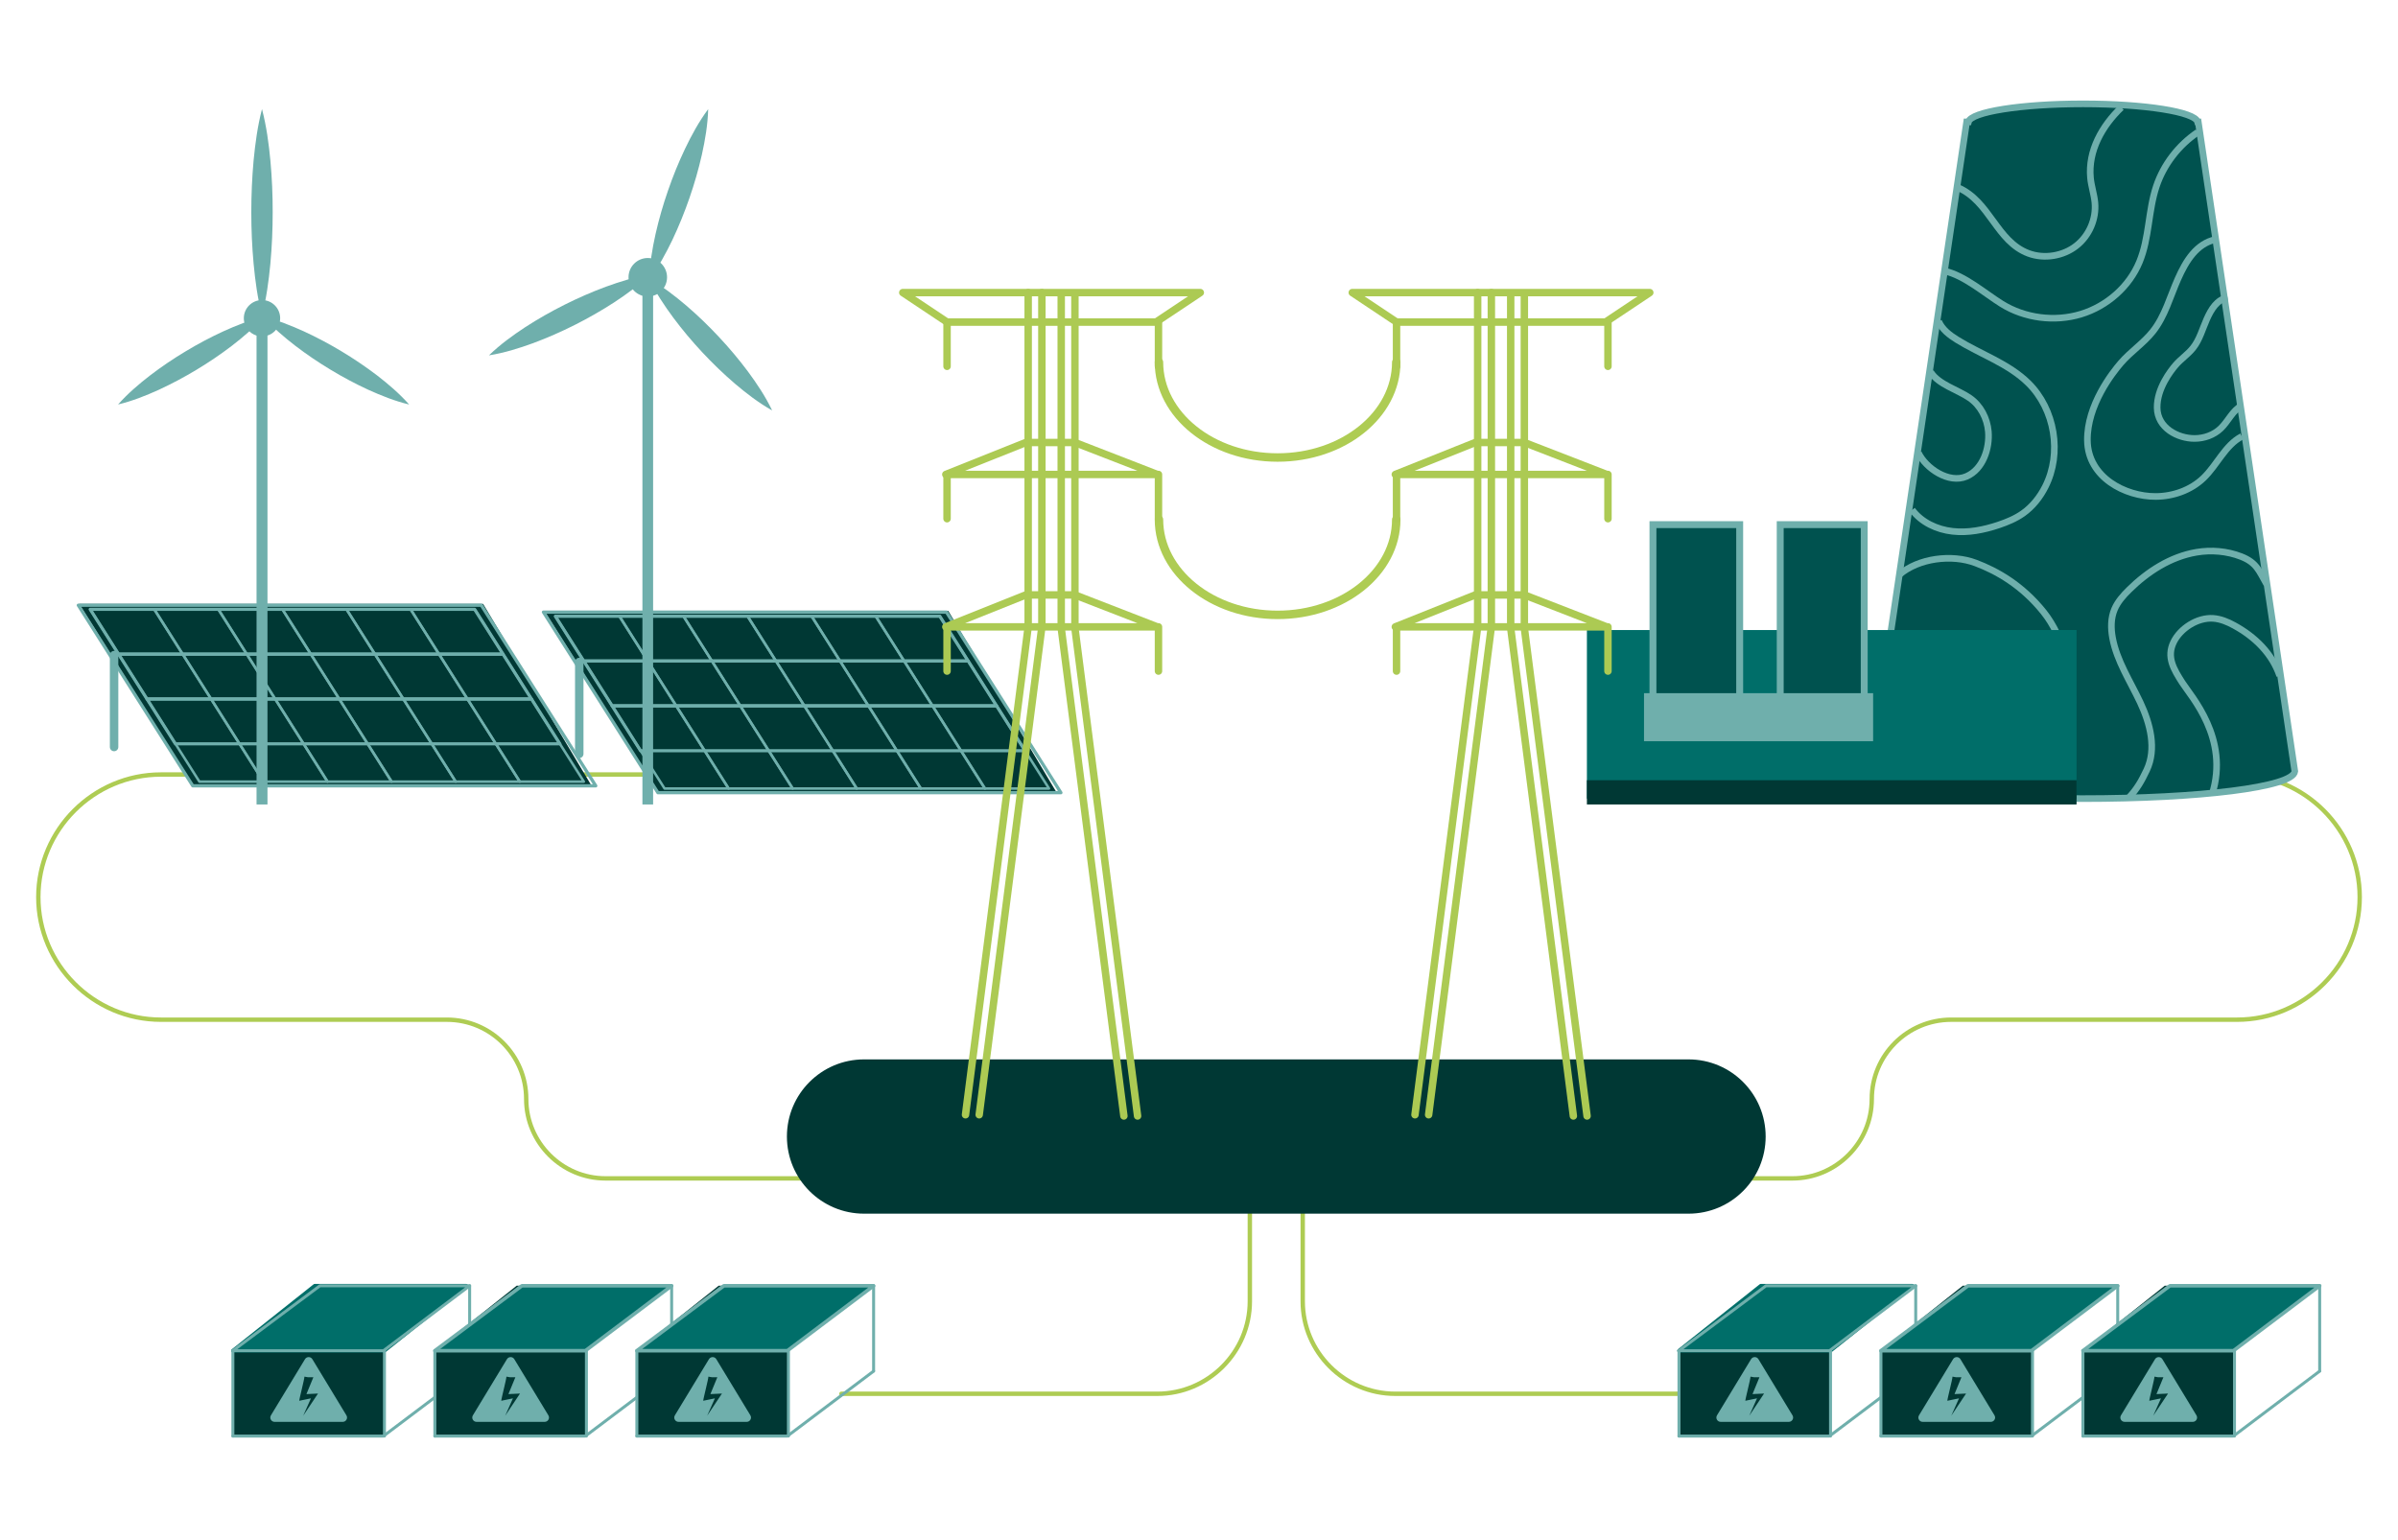 <svg width="590" height="379" viewBox="0 0 590 379" fill="none" xmlns="http://www.w3.org/2000/svg">
<path d="M286.76 290.02H149C138.26 290.02 129.47 281.23 129.47 270.49C129.47 259.71 120.73 250.96 109.94 250.96H39.6C23.01 250.96 9.43 237.38 9.43 220.79C9.43 204.2 23.01 190.62 39.6 190.62H185.88" stroke="#AECC53" stroke-width="1.08" stroke-linecap="round" stroke-linejoin="round"/>
<path d="M303.24 290.02H441C451.74 290.02 460.53 281.23 460.53 270.49C460.53 259.71 469.27 250.96 480.06 250.96H550.41C567 250.96 580.58 237.38 580.58 220.79C580.58 204.2 567 190.62 550.41 190.62H404.13" stroke="#AECC53" stroke-width="1.08" stroke-linecap="round" stroke-linejoin="round"/>
<path d="M145.74 193.71H47.73L19.48 148.64H118.87L145.74 193.71Z" fill="#003834"/>
<path d="M64.82 192.37H49.06C40.11 178.24 31.15 164.11 22.2 149.97H37.96C46.91 164.1 55.87 178.23 64.82 192.37Z" stroke="#6FAFAC" stroke-width="0.62" stroke-linecap="round" stroke-linejoin="round"/>
<path d="M80.59 192.37H64.82C55.87 178.24 46.91 164.11 37.96 149.97H53.73C62.68 164.1 71.64 178.23 80.59 192.37Z" stroke="#6FAFAC" stroke-width="0.62" stroke-linecap="round" stroke-linejoin="round"/>
<path d="M96.35 192.37H80.58C71.63 178.24 62.67 164.11 53.72 149.97H69.49C78.44 164.1 87.4 178.23 96.35 192.37Z" stroke="#6FAFAC" stroke-width="0.62" stroke-linecap="round" stroke-linejoin="round"/>
<path d="M112.12 192.37H96.35C87.4 178.24 78.44 164.11 69.49 149.97H85.26C94.21 164.1 103.17 178.23 112.12 192.37Z" stroke="#6FAFAC" stroke-width="0.62" stroke-linecap="round" stroke-linejoin="round"/>
<path d="M127.89 192.37H112.12C103.17 178.24 94.21 164.11 85.26 149.97H101.03C109.98 164.1 118.94 178.23 127.89 192.37Z" stroke="#6FAFAC" stroke-width="0.62" stroke-linecap="round" stroke-linejoin="round"/>
<path d="M143.65 192.37H127.89C118.94 178.24 109.98 164.11 101.03 149.97H116.79C125.74 164.1 134.7 178.23 143.65 192.37Z" stroke="#6FAFAC" stroke-width="0.62" stroke-linecap="round" stroke-linejoin="round"/>
<path d="M29.17 160.99C26.38 156.58 24.98 154.38 22.19 149.97H116.78C119.57 154.38 120.97 156.58 123.76 160.99H29.17Z" stroke="#6FAFAC" stroke-width="0.77" stroke-linecap="round" stroke-linejoin="round"/>
<path d="M36.15 172.01C33.36 167.6 31.96 165.4 29.17 160.99H123.76C126.55 165.4 127.95 167.6 130.74 172.01H36.15Z" stroke="#6FAFAC" stroke-width="0.77" stroke-linecap="round" stroke-linejoin="round"/>
<path d="M43.16 183.07C40.37 178.66 38.97 176.46 36.18 172.05H130.77C133.56 176.46 134.96 178.66 137.75 183.07H43.16Z" stroke="#6FAFAC" stroke-width="0.77" stroke-linecap="round" stroke-linejoin="round"/>
<path d="M146.58 193.4H47.43C38.04 178.59 28.66 163.77 19.27 148.96H118.42C127.81 163.77 137.19 178.59 146.58 193.4Z" stroke="#6FAFAC" stroke-width="0.8" stroke-linecap="round" stroke-linejoin="round"/>
<path d="M28.07 161.23V183.85" stroke="#6FAFAC" stroke-width="2.08" stroke-linecap="round" stroke-linejoin="round"/>
<path d="M260.18 195.4H162.18L133.92 150.34H233.31L260.18 195.4Z" fill="#003834"/>
<path d="M142.52 162.92V185.54" stroke="#6FAFAC" stroke-width="2.08" stroke-linecap="round" stroke-linejoin="round"/>
<path d="M179.27 194.07H163.51C154.56 179.94 145.6 165.81 136.65 151.67H152.41C161.36 165.8 170.32 179.93 179.27 194.07Z" stroke="#6FAFAC" stroke-width="0.62" stroke-linecap="round" stroke-linejoin="round"/>
<path d="M195.03 194.07H179.26C170.31 179.94 161.35 165.81 152.4 151.67H168.17C177.12 165.8 186.08 179.93 195.03 194.07Z" stroke="#6FAFAC" stroke-width="0.62" stroke-linecap="round" stroke-linejoin="round"/>
<path d="M210.8 194.07H195.03C186.08 179.94 177.12 165.81 168.17 151.67H183.94C192.89 165.8 201.85 179.93 210.8 194.07Z" stroke="#6FAFAC" stroke-width="0.62" stroke-linecap="round" stroke-linejoin="round"/>
<path d="M226.56 194.07H210.79C201.84 179.94 192.88 165.81 183.93 151.67H199.7C208.65 165.8 217.61 179.93 226.56 194.07Z" stroke="#6FAFAC" stroke-width="0.62" stroke-linecap="round" stroke-linejoin="round"/>
<path d="M242.33 194.07H226.56C217.61 179.94 208.65 165.81 199.7 151.67H215.47C224.42 165.8 233.38 179.93 242.33 194.07Z" stroke="#6FAFAC" stroke-width="0.62" stroke-linecap="round" stroke-linejoin="round"/>
<path d="M258.1 194.07H242.34C233.39 179.94 224.43 165.81 215.48 151.67H231.24C240.19 165.8 249.15 179.93 258.1 194.07Z" stroke="#6FAFAC" stroke-width="0.62" stroke-linecap="round" stroke-linejoin="round"/>
<path d="M143.62 162.69C140.83 158.28 139.43 156.08 136.64 151.67H231.23C234.02 156.08 235.42 158.28 238.21 162.69H143.62Z" stroke="#6FAFAC" stroke-width="0.77" stroke-linecap="round" stroke-linejoin="round"/>
<path d="M150.6 173.7C147.81 169.29 146.41 167.09 143.62 162.68H238.21C241 167.09 242.4 169.29 245.19 173.7H150.6Z" stroke="#6FAFAC" stroke-width="0.77" stroke-linecap="round" stroke-linejoin="round"/>
<path d="M157.6 184.76C154.81 180.35 153.41 178.15 150.62 173.74H245.21C248 178.15 249.4 180.35 252.19 184.76H157.6Z" stroke="#6FAFAC" stroke-width="0.77" stroke-linecap="round" stroke-linejoin="round"/>
<path d="M261.02 195.09H161.87C152.48 180.28 143.1 165.46 133.71 150.65H232.86C242.25 165.46 251.63 180.28 261.02 195.09Z" stroke="#6FAFAC" stroke-width="0.8" stroke-linecap="round" stroke-linejoin="round"/>
<path d="M65.81 78.09H63.12V197.99H65.81V78.09Z" fill="#6FAFAC"/>
<path d="M64.46 82.79C66.929 82.79 68.93 80.789 68.93 78.32C68.93 75.851 66.929 73.85 64.46 73.85C61.991 73.85 59.99 75.851 59.99 78.32C59.99 80.789 61.991 82.79 64.46 82.79Z" fill="#6FAFAC"/>
<path d="M64.46 77.64C63.37 73.41 62.8 69.18 62.4 64.94C62.01 60.71 61.83 56.48 61.83 52.24C61.83 48.01 62.01 43.78 62.39 39.54C62.8 35.31 63.36 31.08 64.46 26.84C65.56 31.07 66.13 35.3 66.53 39.54C66.92 43.77 67.1 48 67.09 52.24C67.09 56.47 66.91 60.7 66.52 64.94C66.11 69.17 65.55 73.4 64.46 77.64Z" fill="#6FAFAC"/>
<path d="M64.96 77.93C62.53 80.67 59.83 82.95 57.05 85.1C54.26 87.23 51.36 89.19 48.37 90.99C45.38 92.8 42.29 94.44 39.1 95.92C35.9 97.37 32.61 98.69 29.05 99.55C31.48 96.81 34.18 94.52 36.96 92.37C39.75 90.24 42.65 88.28 45.65 86.48C48.64 84.68 51.73 83.03 54.92 81.56C58.12 80.11 61.41 78.79 64.96 77.92V77.93Z" fill="#6FAFAC"/>
<path d="M64.76 77.93C68.32 78.8 71.6 80.12 74.8 81.57C77.99 83.04 81.08 84.69 84.07 86.49C87.06 88.29 89.96 90.25 92.76 92.38C95.54 94.53 98.24 96.82 100.67 99.56C97.11 98.7 93.83 97.38 90.62 95.93C87.43 94.46 84.34 92.81 81.35 91C78.36 89.2 75.46 87.24 72.67 85.11C69.89 82.96 67.19 80.67 64.76 77.94V77.93Z" fill="#6FAFAC"/>
<path d="M160.69 68H158.06V197.99H160.69V68Z" fill="#6FAFAC"/>
<path d="M159.38 72.98C161.998 72.98 164.12 70.858 164.12 68.24C164.12 65.622 161.998 63.5 159.38 63.5C156.762 63.5 154.64 65.622 154.64 68.24C154.64 70.858 156.762 72.98 159.38 72.98Z" fill="#6FAFAC"/>
<path d="M159.69 68.59C163.06 70.5 166.02 72.8 168.86 75.21C171.68 77.63 174.35 80.21 176.87 82.91C179.4 85.61 181.78 88.44 184.01 91.42C186.22 94.42 188.31 97.53 189.98 101.02C186.61 99.11 183.64 96.82 180.8 94.41C177.98 91.99 175.31 89.41 172.79 86.71C170.27 84.01 167.88 81.17 165.66 78.19C163.45 75.19 161.36 72.08 159.68 68.59H159.69Z" fill="#6FAFAC"/>
<path d="M159.73 68.8C159.85 64.93 160.49 61.24 161.29 57.6C162.11 53.97 163.14 50.41 164.35 46.92C165.55 43.42 166.94 39.99 168.54 36.63C170.15 33.27 171.93 29.98 174.24 26.86C174.13 30.73 173.49 34.43 172.69 38.06C171.87 41.69 170.84 45.25 169.63 48.74C168.42 52.23 167.03 55.67 165.44 59.03C163.82 62.38 162.05 65.68 159.75 68.8H159.73Z" fill="#6FAFAC"/>
<path d="M159.97 67.54C157.18 70.23 154.15 72.43 151.03 74.47C147.91 76.49 144.69 78.32 141.38 79.99C138.08 81.65 134.69 83.14 131.2 84.44C127.7 85.72 124.13 86.84 120.3 87.46C123.08 84.76 126.12 82.57 129.23 80.52C132.35 78.5 135.57 76.67 138.88 75.01C142.19 73.35 145.58 71.86 149.07 70.57C152.57 69.3 156.14 68.17 159.97 67.54Z" fill="#6FAFAC"/>
<path d="M460.12 189.78C460.12 189.78 460.12 189.75 460.12 189.74C460.12 189.63 460.15 189.53 460.18 189.42L483.87 30H484.31C484.92 27.53 497.3 25.56 512.5 25.56C527.7 25.56 540.08 27.53 540.69 30H540.86L564.55 189.42C564.58 189.52 564.61 189.63 564.61 189.74C564.61 189.75 564.61 189.77 564.61 189.78V189.83C564.27 193.74 541.02 196.55 512.37 196.55C483.72 196.55 460.47 193.73 460.13 189.83H460.11V189.78H460.12Z" fill="#00524F" stroke="#6FAFAC" stroke-width="1.63" stroke-miterlimit="10"/>
<path d="M465.08 159.42C469.77 155.93 479.1 154.97 484.24 158.27C490.88 162.55 489.63 173.01 489.24 179.83C488.95 185.02 487.81 190.63 484.81 195.06" stroke="#6FAFAC" stroke-width="1.63" stroke-miterlimit="10"/>
<path d="M508.27 195.84C506.21 188.92 509.34 181.63 509.85 174.43C510.4 166.77 507.65 156.7 502.84 150.68C497.5 143.99 491.29 140.52 486.1 138.56C480.18 136.32 472.04 137.38 467.29 141.44" stroke="#6FAFAC" stroke-width="1.63" stroke-miterlimit="10"/>
<path d="M560.89 166.31C559.05 160.9 554.86 156.75 549.7 153.93C548.1 153.05 546.36 152.32 544.52 152.19C540.62 151.93 536.42 154.68 534.79 158.04C533.01 161.72 534.8 164.69 536.93 168.02C539.08 171.38 548.6 181.76 544.26 195.49" stroke="#6FAFAC" stroke-width="1.63" stroke-miterlimit="10"/>
<path d="M557.68 143.76C555.81 140.5 555.23 138.47 551.39 136.97C547.94 135.63 544.06 135.3 540.41 135.92C534.02 137.01 528.38 140.68 523.86 145.13C522.41 146.55 521.04 148.1 520.26 149.93C519.32 152.15 519.33 154.65 519.77 157C520.81 162.66 524.13 167.66 526.59 172.9C529.05 178.15 530.65 184.32 528.16 189.55C526.93 192.15 525.81 194.15 523.82 196.27" stroke="#6FAFAC" stroke-width="1.63" stroke-miterlimit="10"/>
<path d="M521.94 26.44C517.19 30.98 513.72 37.11 514.34 43.76C514.53 45.83 515.24 47.83 515.43 49.89C515.79 53.86 514.06 57.98 510.84 60.5C507.62 63.02 502.97 63.8 499.09 62.36C491.19 59.41 489.63 49.57 481.71 46.16" stroke="#6FAFAC" stroke-width="1.63" stroke-miterlimit="10"/>
<path d="M540.72 32.55C535.96 35.78 532.33 40.52 530.55 45.84C528.52 51.9 528.84 58.57 526.38 64.49C523.88 70.52 518.44 75.36 511.98 77.32C505.52 79.28 498.16 78.32 492.48 74.78C488.32 72.18 483.26 67.75 478.41 66.7" stroke="#6FAFAC" stroke-width="1.63" stroke-miterlimit="10"/>
<path d="M545.16 58.93C540.44 59.93 537.84 64.18 535.88 68.59C533.92 73 532.67 77.83 529.67 81.6C527.38 84.48 524.21 86.55 521.81 89.34C519.73 91.76 513.46 99.71 513.58 108.42C513.71 117.5 522.9 122.22 530.39 122.19C534.69 122.17 539.03 120.64 542.14 117.66C545.52 114.42 547.44 109.58 551.58 107.41" stroke="#6FAFAC" stroke-width="1.63" stroke-miterlimit="10"/>
<path d="M548.06 73.21C545.47 73.76 544.05 76.09 542.97 78.51C541.89 80.93 541.21 83.58 539.56 85.65C538.3 87.23 536.56 88.36 535.25 89.9C534.11 91.23 530.67 95.59 530.74 100.36C530.81 105.34 535.85 107.93 539.96 107.91C542.32 107.91 544.7 107.06 546.4 105.43C548.25 103.65 549.31 101 551.58 99.81" stroke="#6FAFAC" stroke-width="1.63" stroke-miterlimit="10"/>
<path d="M476.97 79.06C477.82 81.07 479.67 82.47 481.52 83.62C487.34 87.23 494.14 89.46 499.03 94.27C505.6 100.73 507.39 111.55 503.23 119.77C501.93 122.35 500.09 124.68 497.73 126.35C495.92 127.63 493.84 128.49 491.74 129.2C488.09 130.42 484.21 131.2 480.38 130.76C476.55 130.33 472.77 128.57 470.46 125.48" stroke="#6FAFAC" stroke-width="1.63" stroke-miterlimit="10"/>
<path d="M475.02 91.57C476.96 94.66 481.66 95.89 484.65 97.97C487.31 99.82 488.93 102.97 489.21 106.2C489.56 110.26 487.93 115.49 483.82 117.26C479.51 119.12 473.85 115.29 472 111.46" stroke="#6FAFAC" stroke-width="1.63" stroke-miterlimit="10"/>
<path d="M390.44 196.55L510.91 196.55V155.06H390.44V196.55Z" fill="#006E69"/>
<path d="M438 174.38H458.67V129.12H438V174.38Z" fill="#00524F" stroke="#6FAFAC" stroke-width="1.7" stroke-miterlimit="10"/>
<path d="M406.69 174.38H428.03V129.12H406.69V174.38Z" fill="#00524F" stroke="#6FAFAC" stroke-width="1.7" stroke-miterlimit="10"/>
<path d="M390.44 197.99L510.91 197.99V192.02L390.44 192.02V197.99Z" fill="#003834"/>
<path d="M404.49 182.42H460.86V170.6H404.49V182.42Z" fill="#6FAFAC"/>
<path d="M307.51 297.47C307.51 297.47 307.51 307.72 307.51 320.25C307.51 332.78 297.26 343.03 284.73 343.03H207.02" stroke="#AECC53" stroke-width="1.08" stroke-linecap="round" stroke-linejoin="round"/>
<path d="M320.52 297.47C320.52 297.47 320.52 307.72 320.52 320.25C320.52 332.78 330.77 343.03 343.3 343.03H430.47" stroke="#AECC53" stroke-width="1.08" stroke-linecap="round" stroke-linejoin="round"/>
<path d="M415.44 260.73H212.59C202.108 260.73 193.61 269.228 193.61 279.71V279.72C193.61 290.202 202.108 298.7 212.59 298.7H415.44C425.922 298.7 434.42 290.202 434.42 279.72V279.71C434.42 269.228 425.922 260.73 415.44 260.73Z" fill="#003834"/>
<path d="M343.53 89.13C343.53 102.09 330.46 112.6 314.34 112.6C298.22 112.6 285.15 102.09 285.15 89.13" stroke="#AECC53" stroke-width="2.08" stroke-linecap="round" stroke-linejoin="round"/>
<path d="M343.53 127.86C343.53 140.82 330.46 151.33 314.34 151.33C298.22 151.33 285.15 140.82 285.15 127.86" stroke="#AECC53" stroke-width="2.08" stroke-linecap="round" stroke-linejoin="round"/>
<path d="M237.55 274.36L252.97 154.28V72.01" stroke="#ACCA53" stroke-width="1.83" stroke-linecap="round" stroke-linejoin="round"/>
<path d="M240.92 274.36L256.34 154.28V72.01" stroke="#ACCA53" stroke-width="1.83" stroke-linecap="round" stroke-linejoin="round"/>
<path d="M279.89 274.66L264.47 154.58V72.31" stroke="#ACCA53" stroke-width="1.83" stroke-linecap="round" stroke-linejoin="round"/>
<path d="M276.52 274.66L261.1 154.58V72.31" stroke="#ACCA53" stroke-width="1.83" stroke-linecap="round" stroke-linejoin="round"/>
<path d="M284.43 79.27H233.01L222.12 72.01H295.32L284.43 79.27Z" stroke="#ACCA53" stroke-width="1.83" stroke-linecap="round" stroke-linejoin="round"/>
<path d="M233.01 79.27V90.16" stroke="#ACCA53" stroke-width="1.83" stroke-linecap="round" stroke-linejoin="round"/>
<path d="M264.47 108.91H252.37L232.71 116.77H284.73L264.47 108.91Z" stroke="#ACCA53" stroke-width="1.83" stroke-linecap="round" stroke-linejoin="round"/>
<path d="M233.01 116.77V127.66" stroke="#ACCA53" stroke-width="1.83" stroke-linecap="round" stroke-linejoin="round"/>
<path d="M285.03 116.77V127.66" stroke="#ACCA53" stroke-width="1.83" stroke-linecap="round" stroke-linejoin="round"/>
<path d="M264.47 146.42H252.37L232.71 154.28H284.73L264.47 146.42Z" stroke="#ACCA53" stroke-width="1.83" stroke-linecap="round" stroke-linejoin="round"/>
<path d="M233.01 154.28V165.17" stroke="#ACCA53" stroke-width="1.83" stroke-linecap="round" stroke-linejoin="round"/>
<path d="M285.03 154.28V165.17" stroke="#ACCA53" stroke-width="1.83" stroke-linecap="round" stroke-linejoin="round"/>
<path d="M285.03 79.27V90.16" stroke="#ACCA53" stroke-width="1.83" stroke-linecap="round" stroke-linejoin="round"/>
<path d="M348.14 274.36L363.56 154.28V72.01" stroke="#ACCA53" stroke-width="1.83" stroke-linecap="round" stroke-linejoin="round"/>
<path d="M351.5 274.36L366.93 154.28V72.01" stroke="#ACCA53" stroke-width="1.83" stroke-linecap="round" stroke-linejoin="round"/>
<path d="M390.48 274.66L375.05 154.58V72.31" stroke="#ACCA53" stroke-width="1.83" stroke-linecap="round" stroke-linejoin="round"/>
<path d="M387.11 274.66L371.69 154.58V72.31" stroke="#ACCA53" stroke-width="1.83" stroke-linecap="round" stroke-linejoin="round"/>
<path d="M395.02 79.27H343.6L332.71 72.01H405.91L395.02 79.27Z" stroke="#ACCA53" stroke-width="1.83" stroke-linecap="round" stroke-linejoin="round"/>
<path d="M343.6 79.27V90.16" stroke="#ACCA53" stroke-width="1.83" stroke-linecap="round" stroke-linejoin="round"/>
<path d="M375.05 108.91H362.96L343.3 116.77H395.32L375.05 108.91Z" stroke="#ACCA53" stroke-width="1.83" stroke-linecap="round" stroke-linejoin="round"/>
<path d="M343.6 116.77V127.66" stroke="#ACCA53" stroke-width="1.83" stroke-linecap="round" stroke-linejoin="round"/>
<path d="M395.62 116.77V127.66" stroke="#ACCA53" stroke-width="1.83" stroke-linecap="round" stroke-linejoin="round"/>
<path d="M375.05 146.42H362.96L343.3 154.28H395.32L375.05 146.42Z" stroke="#ACCA53" stroke-width="1.83" stroke-linecap="round" stroke-linejoin="round"/>
<path d="M343.6 154.28V165.17" stroke="#ACCA53" stroke-width="1.83" stroke-linecap="round" stroke-linejoin="round"/>
<path d="M395.62 154.28V165.17" stroke="#ACCA53" stroke-width="1.83" stroke-linecap="round" stroke-linejoin="round"/>
<path d="M395.62 79.27V90.16" stroke="#ACCA53" stroke-width="1.83" stroke-linecap="round" stroke-linejoin="round"/>
<path d="M94.59 332.43H57.3V353.44H94.59V332.43Z" fill="#003834"/>
<path d="M114.72 316.43H77.43L57.3 332.43H94.59L114.72 316.43Z" fill="#006E69" stroke="#006E69" stroke-width="0.88" stroke-linecap="round" stroke-linejoin="round"/>
<path d="M115.55 337.46L94.34 353.44H57.3" stroke="#6FAFAC" stroke-width="0.73" stroke-linecap="round" stroke-linejoin="round"/>
<path d="M115.55 337.43V316.43" stroke="#6FAFAC" stroke-width="0.73" stroke-linecap="round" stroke-linejoin="round"/>
<path d="M57.3 353.44V332.43" stroke="#6FAFAC" stroke-width="0.73" stroke-linecap="round" stroke-linejoin="round"/>
<path d="M94.59 353.44V332.43" stroke="#6FAFAC" stroke-width="0.73" stroke-linecap="round" stroke-linejoin="round"/>
<path d="M94.34 332.43H57.3L78.71 316.45H115.55L94.34 332.43Z" stroke="#6FAFAC" stroke-width="0.73" stroke-linecap="round" stroke-linejoin="round"/>
<path d="M66.66 348.33L75.04 334.51C75.45 333.83 76.44 333.83 76.85 334.51L85.23 348.33C85.66 349.04 85.15 349.94 84.32 349.94H67.57C66.74 349.94 66.23 349.04 66.66 348.33Z" fill="#6FAFAC"/>
<path d="M77.1 338.96L75.06 343.92L74.25 343.16L77.26 343.02L78.24 342.97C78.01 343.31 74.92 347.94 74.6 348.43L76.9 343.26L77.38 343.97L74.43 344.58L73.63 344.75C73.63 344.24 74.9 339.46 74.9 338.81L75.77 338.96H77.1Z" fill="#003834"/>
<path d="M144.28 332.43H106.99V353.44H144.28V332.43Z" fill="#003834"/>
<path d="M164.42 316.43H127.12L106.99 332.43H144.28L164.42 316.43Z" fill="#003834"/>
<path d="M165.25 337.46L144.03 353.44H106.99" stroke="#6FAFAC" stroke-width="0.73" stroke-linecap="round" stroke-linejoin="round"/>
<path d="M165.25 337.43V316.43" stroke="#6FAFAC" stroke-width="0.73" stroke-linecap="round" stroke-linejoin="round"/>
<path d="M106.99 353.44V332.43" stroke="#6FAFAC" stroke-width="0.73" stroke-linecap="round" stroke-linejoin="round"/>
<path d="M144.28 353.44V332.43" stroke="#6FAFAC" stroke-width="0.73" stroke-linecap="round" stroke-linejoin="round"/>
<path d="M144.03 332.43H106.99L128.4 316.45H165.25L144.03 332.43Z" fill="#006E69" stroke="#6FAFAC" stroke-width="0.88" stroke-linecap="round" stroke-linejoin="round"/>
<path d="M116.35 348.33L124.73 334.51C125.14 333.83 126.13 333.83 126.54 334.51L134.92 348.33C135.35 349.04 134.84 349.94 134.01 349.94H117.26C116.43 349.94 115.92 349.04 116.35 348.33Z" fill="#6FAFAC"/>
<path d="M126.8 338.96L124.76 343.92L123.95 343.16L126.96 343.02L127.94 342.97C127.71 343.31 124.62 347.94 124.3 348.43L126.6 343.26L127.08 343.97L124.13 344.58L123.33 344.75C123.33 344.24 124.6 339.46 124.6 338.81L125.47 338.96H126.8Z" fill="#003834"/>
<path d="M193.98 332.43H156.69V353.44H193.98V332.43Z" fill="#003834"/>
<path d="M214.11 316.43H176.82L156.69 332.43H193.98L214.11 316.43Z" fill="#003834"/>
<path d="M214.94 337.46L193.73 353.44H156.69" stroke="#6FAFAC" stroke-width="0.73" stroke-linecap="round" stroke-linejoin="round"/>
<path d="M214.94 337.43V316.43" stroke="#6FAFAC" stroke-width="0.73" stroke-linecap="round" stroke-linejoin="round"/>
<path d="M156.69 353.44V332.43" stroke="#6FAFAC" stroke-width="0.73" stroke-linecap="round" stroke-linejoin="round"/>
<path d="M193.98 353.44V332.43" stroke="#6FAFAC" stroke-width="0.73" stroke-linecap="round" stroke-linejoin="round"/>
<path d="M193.73 332.43H156.69L178.1 316.45H214.94L193.73 332.43Z" fill="#006E69" stroke="#6FAFAC" stroke-width="0.88" stroke-linecap="round" stroke-linejoin="round"/>
<path d="M166.05 348.33L174.43 334.51C174.84 333.83 175.83 333.83 176.24 334.51L184.62 348.33C185.05 349.04 184.54 349.94 183.71 349.94H166.96C166.13 349.94 165.62 349.04 166.05 348.33Z" fill="#6FAFAC"/>
<path d="M176.49 338.96L174.45 343.92L173.64 343.16L176.65 343.02L177.63 342.97C177.4 343.31 174.31 347.94 173.99 348.43L176.29 343.26L176.77 343.97L173.82 344.58L173.02 344.75C173.02 344.24 174.29 339.46 174.29 338.81L175.16 338.96H176.49Z" fill="#003834"/>
<path d="M450.38 332.43H413.09V353.44H450.38V332.43Z" fill="#003834"/>
<path d="M470.51 316.43H433.22L413.09 332.43H450.38L470.51 316.43Z" fill="#006E69" stroke="#006E69" stroke-width="0.88" stroke-linecap="round" stroke-linejoin="round"/>
<path d="M471.34 337.46L450.13 353.44H413.09" stroke="#6FAFAC" stroke-width="0.73" stroke-linecap="round" stroke-linejoin="round"/>
<path d="M471.34 337.43V316.43" stroke="#6FAFAC" stroke-width="0.73" stroke-linecap="round" stroke-linejoin="round"/>
<path d="M413.09 353.44V332.43" stroke="#6FAFAC" stroke-width="0.73" stroke-linecap="round" stroke-linejoin="round"/>
<path d="M450.38 353.44V332.43" stroke="#6FAFAC" stroke-width="0.73" stroke-linecap="round" stroke-linejoin="round"/>
<path d="M450.13 332.43H413.09L434.5 316.45H471.34L450.13 332.43Z" stroke="#6FAFAC" stroke-width="0.73" stroke-linecap="round" stroke-linejoin="round"/>
<path d="M422.45 348.33L430.83 334.51C431.24 333.83 432.23 333.83 432.64 334.51L441.02 348.33C441.45 349.04 440.94 349.94 440.11 349.94H423.36C422.53 349.94 422.02 349.04 422.45 348.33Z" fill="#6FAFAC"/>
<path d="M432.89 338.96L430.85 343.92L430.04 343.16L433.05 343.02L434.03 342.97C433.8 343.31 430.71 347.94 430.39 348.43L432.69 343.26L433.17 343.97L430.22 344.58L429.42 344.75C429.42 344.24 430.69 339.46 430.69 338.81L431.56 338.96H432.89Z" fill="#003834"/>
<path d="M500.07 332.43H462.78V353.44H500.07V332.43Z" fill="#003834"/>
<path d="M520.21 316.43H482.92L462.78 332.43H500.07L520.21 316.43Z" fill="#003834"/>
<path d="M521.04 337.46L499.82 353.44H462.78" stroke="#6FAFAC" stroke-width="0.73" stroke-linecap="round" stroke-linejoin="round"/>
<path d="M521.04 337.43V316.43" stroke="#6FAFAC" stroke-width="0.73" stroke-linecap="round" stroke-linejoin="round"/>
<path d="M462.78 353.44V332.43" stroke="#6FAFAC" stroke-width="0.73" stroke-linecap="round" stroke-linejoin="round"/>
<path d="M500.07 353.44V332.43" stroke="#6FAFAC" stroke-width="0.73" stroke-linecap="round" stroke-linejoin="round"/>
<path d="M499.82 332.43H462.78L484.19 316.45H521.04L499.82 332.43Z" fill="#006E69" stroke="#6FAFAC" stroke-width="0.88" stroke-linecap="round" stroke-linejoin="round"/>
<path d="M472.15 348.33L480.53 334.51C480.94 333.83 481.93 333.83 482.34 334.51L490.72 348.33C491.15 349.04 490.64 349.94 489.81 349.94H473.06C472.23 349.94 471.72 349.04 472.15 348.33Z" fill="#6FAFAC"/>
<path d="M482.59 338.96L480.55 343.92L479.74 343.16L482.75 343.02L483.73 342.97C483.5 343.31 480.41 347.94 480.09 348.43L482.39 343.26L482.87 343.97L479.92 344.58L479.12 344.75C479.12 344.24 480.39 339.46 480.39 338.81L481.26 338.96H482.59Z" fill="#003834"/>
<path d="M549.77 332.43H512.48V353.44H549.77V332.43Z" fill="#003834"/>
<path d="M569.9 316.43H532.61L512.48 332.43H549.77L569.9 316.43Z" fill="#003834"/>
<path d="M570.73 337.46L549.52 353.44H512.48" stroke="#6FAFAC" stroke-width="0.73" stroke-linecap="round" stroke-linejoin="round"/>
<path d="M570.73 337.43V316.43" stroke="#6FAFAC" stroke-width="0.73" stroke-linecap="round" stroke-linejoin="round"/>
<path d="M512.48 353.44V332.43" stroke="#6FAFAC" stroke-width="0.73" stroke-linecap="round" stroke-linejoin="round"/>
<path d="M549.77 353.44V332.43" stroke="#6FAFAC" stroke-width="0.73" stroke-linecap="round" stroke-linejoin="round"/>
<path d="M549.52 332.43H512.48L533.89 316.45H570.73L549.52 332.43Z" fill="#006E69" stroke="#6FAFAC" stroke-width="0.88" stroke-linecap="round" stroke-linejoin="round"/>
<path d="M521.84 348.33L530.22 334.51C530.63 333.83 531.62 333.83 532.03 334.51L540.41 348.33C540.84 349.04 540.33 349.94 539.5 349.94H522.75C521.92 349.94 521.41 349.04 521.84 348.33Z" fill="#6FAFAC"/>
<path d="M532.28 338.96L530.24 343.92L529.43 343.16L532.44 343.02L533.42 342.97C533.19 343.31 530.1 347.94 529.78 348.43L532.08 343.26L532.56 343.97L529.61 344.58L528.81 344.75C528.81 344.24 530.08 339.46 530.08 338.81L530.95 338.96H532.28Z" fill="#003834"/>
</svg>
